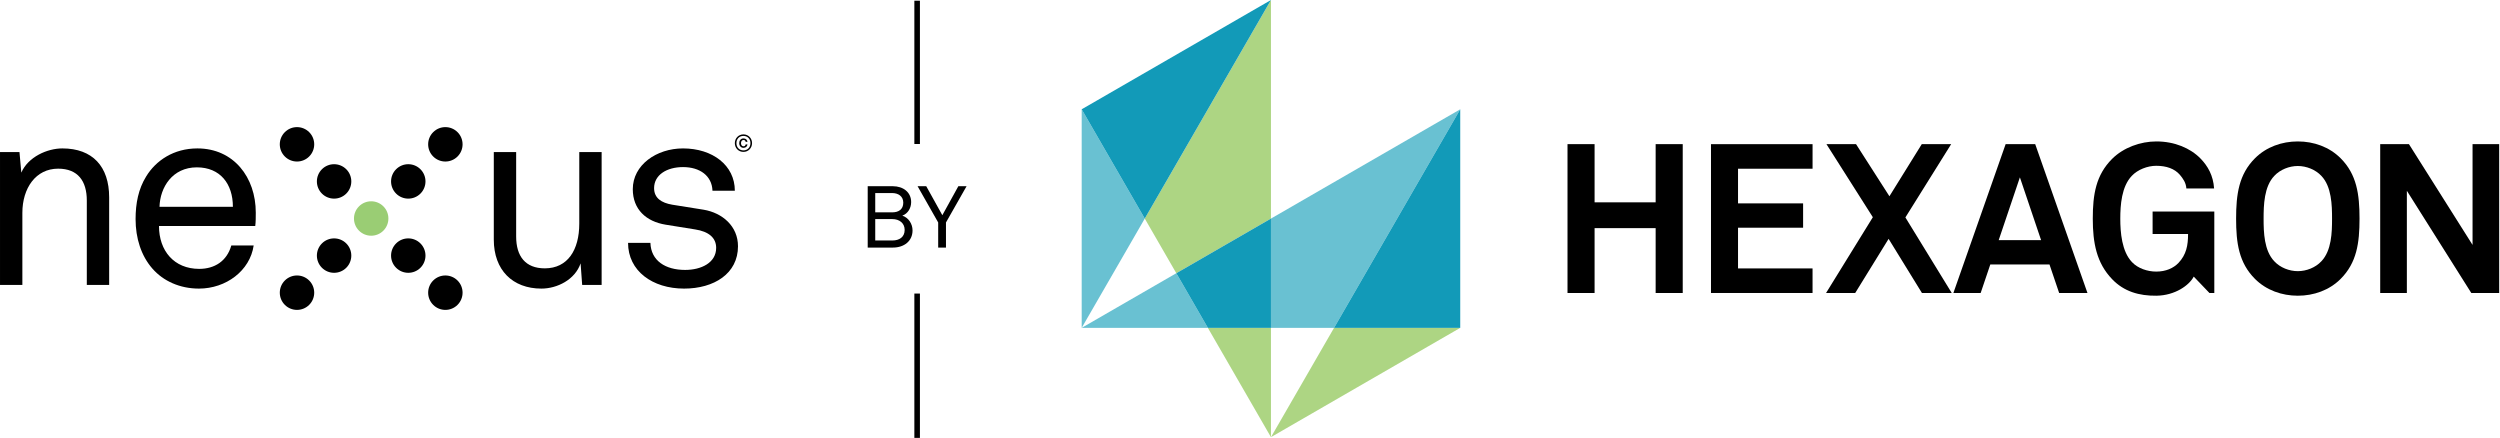 <?xml version="1.0" encoding="UTF-8" standalone="no"?>
<!DOCTYPE svg PUBLIC "-//W3C//DTD SVG 1.1//EN" "http://www.w3.org/Graphics/SVG/1.1/DTD/svg11.dtd">
<svg width="100%" height="100%" viewBox="0 0 2024 355" version="1.1" xmlns="http://www.w3.org/2000/svg"
    xmlnsXlink="http://www.w3.org/1999/xlink" xmlSpace="preserve" xmlnsSerif="http://www.serif.com/"
    style="fill-rule:evenodd;clip-rule:evenodd;stroke-linejoin:round;stroke-miterlimit:2;">
    <g transform="matrix(0.48,0,0,0.48,-93.75,-93.888)">
        <g transform="matrix(4.167,0,0,4.167,0,0)">
            <path d="M484.704,179.643L535.775,179.643L523.005,157.53L484.704,179.643Z"
                style="fill:rgb(105,193,210);fill-rule:nonzero;" />
        </g>
        <g transform="matrix(4.167,0,0,4.167,0,0)">
            <path d="M586.854,179.643L637.924,91.181L561.314,135.413L561.314,179.643L586.854,179.643Z"
                style="fill:rgb(105,193,210);fill-rule:nonzero;" />
        </g>
        <g transform="matrix(4.167,0,0,4.167,0,0)">
            <path d="M561.314,223.884L637.927,179.643L586.854,179.643L561.314,223.884Z"
                style="fill:rgb(173,213,131);fill-rule:nonzero;" />
        </g>
        <g transform="matrix(4.167,0,0,4.167,0,0)">
            <path d="M523.005,157.53L561.314,135.413L561.314,46.944L510.237,135.413L523.005,157.53Z"
                style="fill:rgb(173,213,131);fill-rule:nonzero;" />
        </g>
        <g transform="matrix(4.167,0,0,4.167,0,0)">
            <path d="M535.775,179.643L561.314,223.884L561.314,179.643L535.775,179.643Z"
                style="fill:rgb(173,213,131);fill-rule:nonzero;" />
        </g>
        <g transform="matrix(4.167,0,0,4.167,0,0)">
            <path d="M484.704,91.177L484.704,179.643L510.237,135.413L484.704,91.177Z"
                style="fill:rgb(105,193,210);fill-rule:nonzero;" />
        </g>
        <g transform="matrix(4.167,0,0,4.167,0,0)">
            <path d="M637.924,91.181L586.854,179.643L637.927,179.643L637.927,91.181L637.924,91.181Z"
                style="fill:rgb(18,154,184);fill-rule:nonzero;" />
        </g>
        <g transform="matrix(4.167,0,0,4.167,0,0)">
            <path d="M561.314,135.413L523.005,157.53L535.775,179.643L561.314,179.643L561.314,135.413Z"
                style="fill:rgb(18,154,184);fill-rule:nonzero;" />
        </g>
        <g transform="matrix(4.167,0,0,4.167,0,0)">
            <path d="M561.314,46.944L484.704,91.177L510.237,135.413L561.314,46.944Z"
                style="fill:rgb(18,154,184);fill-rule:nonzero;" />
        </g>
        <g transform="matrix(4.167,0,0,4.167,0,0)">
            <path
                d="M717.024,165.531L717.024,139.283L692.308,139.283L692.308,165.531L681.348,165.531L681.35,105.293L692.308,105.293L692.308,128.835L717.024,128.835L717.024,105.293L727.986,105.293L727.986,165.531L717.024,165.531Z"
                style="fill-rule:nonzero;" />
        </g>
        <g transform="matrix(4.167,0,0,4.167,0,0)">
            <path
                d="M739.424,165.531L739.424,105.293L780.536,105.293L780.536,115.236L750.368,115.236L750.368,129.261L776.71,129.261L776.71,139.11L750.368,139.11L750.368,155.588L780.532,155.588L780.532,165.531L739.424,165.531Z"
                style="fill-rule:nonzero;" />
        </g>
        <g transform="matrix(4.167,0,0,4.167,0,0)">
            <path
                d="M824.809,165.531L811.316,143.618L797.799,165.531L786.003,165.531L804.936,134.858L786.166,105.293L798.139,105.293L811.647,126.378L824.738,105.293L836.633,105.293L818.112,134.952L836.872,165.531L824.809,165.531Z"
                style="fill-rule:nonzero;" />
        </g>
        <g transform="matrix(4.167,0,0,4.167,0,0)">
            <path
                d="M864.459,118.722L855.881,144.13L873.036,144.13L864.459,118.722ZM880.348,165.531L876.433,153.979L852.485,153.979L848.58,165.531L837.537,165.531L858.685,105.293L870.659,105.293L891.807,165.531L880.348,165.531Z"
                style="fill-rule:nonzero;" />
        </g>
        <g transform="matrix(4.167,0,0,4.167,0,0)">
            <path
                d="M941.178,165.531L934.826,158.897C933.035,162.391 927.269,166.553 919.7,166.635C912.747,166.722 906.535,164.94 901.772,159.919C895.499,153.383 893.961,145.31 893.961,135.457C893.961,125.601 895.243,117.792 901.776,111.252C906.369,106.665 913.244,104.188 919.7,104.188C927.099,104.188 933.461,106.918 937.543,111.083C940.521,114.131 942.722,117.965 943.065,123.234L931.844,123.234C931.675,120.844 930.499,119.247 929.217,117.701C927.099,115.236 923.786,114.049 919.625,114.049C916.135,114.049 912.128,115.583 909.755,118.123C905.604,122.458 905.095,129.939 905.095,135.457C905.095,140.979 905.687,148.71 909.844,153.048C912.232,155.588 916.135,156.87 919.625,156.87C923.522,156.87 926.583,155.505 928.63,153.383C931.844,149.987 932.53,146.252 932.53,141.657L918.174,141.657L918.174,132.562L943.152,132.562L943.152,165.531L941.178,165.531Z"
                style="fill-rule:nonzero;" />
        </g>
        <g transform="matrix(4.167,0,0,4.167,0,0)">
            <path
                d="M986.48,118.123C984.096,115.583 980.432,114.131 976.949,114.131C973.482,114.131 969.806,115.583 967.44,118.123C963.29,122.458 963.103,129.939 963.103,135.457C963.103,140.979 963.29,148.37 967.44,152.705C969.806,155.261 973.482,156.696 976.949,156.696C980.432,156.696 984.096,155.261 986.48,152.705C990.633,148.37 990.81,140.979 990.81,135.457C990.81,129.939 990.633,122.458 986.48,118.123ZM994.279,159.84C989.692,164.427 983.409,166.635 976.949,166.635C970.512,166.635 964.217,164.427 959.622,159.84C953.079,153.293 951.975,145.31 951.975,135.457C951.975,125.601 953.079,117.527 959.622,110.992C964.217,106.405 970.512,104.188 976.949,104.188C983.409,104.188 989.692,106.405 994.279,110.992C1000.82,117.527 1001.93,125.601 1001.93,135.457C1001.93,145.31 1000.82,153.293 994.279,159.84Z"
                style="fill-rule:nonzero;" />
        </g>
        <g transform="matrix(4.167,0,0,4.167,0,0)">
            <path
                d="M1047.17,165.531L1021.09,124.157L1021.09,165.531L1010.3,165.531L1010.3,105.293L1021.94,105.293L1047.68,146.071L1047.68,105.293L1058.46,105.293L1058.46,165.531L1047.17,165.531Z"
                style="fill-rule:nonzero;" />
        </g>
        <g transform="matrix(4.167,0,0,4.167,0,0)">
            <path
                d="M408.11,144.278C410.842,144.278 413.049,142.946 413.049,140.002C413.049,137.236 410.877,135.624 408.11,135.624L401.139,135.624L401.139,144.278L408.11,144.278ZM408.039,132.892C410.632,132.892 412.489,131.665 412.489,128.97C412.489,126.377 410.456,125.082 408.005,125.082L401.139,125.082L401.139,132.892L408.039,132.892ZM398.091,122.312L408.25,122.312C412.523,122.312 415.676,124.8 415.676,128.724C415.676,131.106 414.415,133.382 412.103,134.224C414.66,135.065 416.237,137.586 416.237,140.213C416.237,144.452 412.909,147.15 408.284,147.15L398.091,147.15L398.091,122.312Z"
                style="fill-rule:nonzero;" />
        </g>
        <g transform="matrix(4.167,0,0,4.167,0,0)">
            <path
                d="M418.281,122.312L421.784,122.312L428.3,134.05L434.78,122.312L438.108,122.312L429.771,136.99L429.771,147.15L426.618,147.15L426.618,136.99L418.281,122.312Z"
                style="fill-rule:nonzero;" />
        </g>
        <g transform="matrix(4.167,0,0,4.167,0,0)">
            <path d="M419.225,224.185L419.225,165.762L416.975,165.762L416.975,224.185" style="fill-rule:nonzero;" />
        </g>
        <g transform="matrix(4.167,0,0,4.167,0,0)">
            <path d="M419.225,105.226L419.225,47.226L416.975,47.226L416.975,105.226" style="fill-rule:nonzero;" />
        </g>
        <g transform="matrix(4.167,0,0,4.167,0,0)">
            <path
                d="M217.054,115.446C219.774,118.166 219.775,122.577 217.054,125.297C214.334,128.018 209.923,128.017 207.203,125.297C204.482,122.576 204.482,118.166 207.203,115.446C209.923,112.726 214.333,112.725 217.054,115.446Z"
                style="fill-rule:nonzero;" />
        </g>
        <g transform="matrix(4.167,0,0,4.167,0,0)">
            <path
                d="M187.028,115.446C189.749,118.166 189.749,122.577 187.028,125.297C184.308,128.018 179.897,128.018 177.177,125.297C174.457,122.577 174.457,118.166 177.177,115.446C179.897,112.726 184.308,112.726 187.028,115.446Z"
                style="fill-rule:nonzero;" />
        </g>
        <g transform="matrix(4.167,0,0,4.167,0,0)">
            <path
                d="M172.015,100.433C174.735,103.153 174.736,107.564 172.015,110.284C169.295,113.005 164.884,113.004 162.164,110.284C159.443,107.563 159.444,103.154 162.164,100.433C164.885,97.713 169.294,97.713 172.015,100.433Z"
                style="fill-rule:nonzero;" />
        </g>
        <g transform="matrix(4.167,0,0,4.167,0,0)">
            <path
                d="M202.041,130.459C204.761,133.179 204.762,137.59 202.041,140.31C199.321,143.031 194.91,143.03 192.19,140.31C189.469,137.589 189.469,133.179 192.19,130.459C194.91,127.738 199.32,127.738 202.041,130.459Z"
                style="fill:rgb(154,205,116);fill-rule:nonzero;" />
        </g>
        <g transform="matrix(4.167,0,0,4.167,0,0)">
            <path
                d="M232.067,100.433C234.787,103.153 234.787,107.564 232.067,110.284C229.347,113.005 224.936,113.004 222.216,110.284C219.495,107.563 219.495,103.154 222.216,100.433C224.936,97.714 229.346,97.713 232.067,100.433Z"
                style="fill-rule:nonzero;" />
        </g>
        <g transform="matrix(4.167,0,0,4.167,0,0)">
            <path
                d="M177.177,155.323C174.457,152.603 174.457,148.192 177.177,145.471C179.897,142.751 184.308,142.751 187.028,145.471C189.749,148.192 189.749,152.602 187.028,155.323C184.308,158.043 179.898,158.044 177.177,155.323Z"
                style="fill-rule:nonzero;" />
        </g>
        <g transform="matrix(4.167,0,0,4.167,0,0)">
            <path
                d="M207.203,155.323C204.482,152.602 204.482,148.192 207.203,145.471C209.923,142.751 214.334,142.751 217.054,145.471C219.775,148.192 219.775,152.602 217.054,155.323C214.334,158.043 209.923,158.043 207.203,155.323Z"
                style="fill-rule:nonzero;" />
        </g>
        <g transform="matrix(4.167,0,0,4.167,0,0)">
            <path
                d="M222.216,170.336C219.496,167.616 219.495,163.205 222.216,160.484C224.936,157.764 229.347,157.764 232.067,160.484C234.788,163.205 234.787,167.615 232.067,170.336C229.347,173.056 224.937,173.057 222.216,170.336Z"
                style="fill-rule:nonzero;" />
        </g>
        <g transform="matrix(4.167,0,0,4.167,0,0)">
            <path
                d="M162.164,170.336C159.444,167.616 159.444,163.204 162.164,160.484C164.885,157.764 169.295,157.764 172.015,160.484C174.736,163.205 174.736,167.615 172.015,170.336C169.295,173.056 164.885,173.057 162.164,170.336Z"
                style="fill-rule:nonzero;" />
        </g>
        <g transform="matrix(4.167,0,0,4.167,0,0)">
            <path
                d="M46.875,108.503L54.754,108.503L55.499,116.807C58.267,110.419 66.038,107.013 72.106,107.013C84.35,107.013 91.056,114.358 91.056,126.814L91.056,162.266L82.008,162.266L82.008,128.092C82.008,120.214 78.388,115.21 70.403,115.21C61.354,115.21 55.925,123.088 55.925,133.095L55.925,162.266L46.875,162.266L46.875,108.503Z"
                style="fill-rule:nonzero;" />
        </g>
        <g transform="matrix(4.167,0,0,4.167,0,0)">
            <path
                d="M141.14,130.647C141.14,121.385 136.03,114.678 126.555,114.678C116.654,114.678 111.651,122.769 111.437,130.647L141.14,130.647ZM108.564,155.665C103.986,150.449 101.75,143.316 101.75,135.651C101.75,129.157 102.921,123.407 106.008,118.404C109.947,111.91 117.186,107.013 126.768,107.013C141.459,107.013 150.402,118.723 150.402,132.989C150.402,134.692 150.402,136.822 150.19,138.418L111.225,138.418C111.225,148.426 117.293,155.772 127.513,155.772C133.688,155.772 138.691,152.684 140.502,146.297L149.551,146.297C148.06,156.517 138.372,163.756 127.407,163.756C119.635,163.756 112.928,160.669 108.564,155.665Z"
                style="fill-rule:nonzero;" />
        </g>
        <g transform="matrix(4.167,0,0,4.167,0,0)">
            <path
                d="M246.745,143.955L246.745,108.503L255.794,108.503L255.794,142.677C255.794,150.661 259.521,155.558 267.398,155.558C276.66,155.558 281.344,148.107 281.344,137.46L281.344,108.503L290.393,108.503L290.393,162.266L282.516,162.266L281.877,153.536C279.641,160.136 272.402,163.756 266.014,163.756C254.304,163.756 246.745,156.197 246.745,143.955Z"
                style="fill-rule:nonzero;" />
        </g>
        <g transform="matrix(4.167,0,0,4.167,0,0)">
            <path
                d="M301.087,145.232L310.136,145.232C310.349,152.471 316.204,156.197 324.188,156.197C330.683,156.197 336.751,153.323 336.751,147.255C336.751,143.209 333.77,140.654 328.234,139.803L316.311,137.886C308.432,136.609 303.003,131.711 303.003,123.514C303.003,113.72 312.585,107.013 323.337,107.013C335.261,107.013 344.31,113.826 344.31,124.153L335.261,124.153C335.047,118.084 330.15,114.571 323.337,114.571C316.736,114.571 311.627,117.765 311.627,123.088C311.627,127.134 314.607,129.05 318.972,129.795L331.641,131.818C339.306,133.095 345.587,138.525 345.587,146.616C345.587,157.688 335.9,163.756 323.763,163.756C310.988,163.756 301.087,156.623 301.087,145.232Z"
                style="fill-rule:nonzero;" />
        </g>
        <g transform="matrix(4.167,0,0,4.167,0,0)">
            <path
                d="M346.076,104.876C346.076,103.853 346.712,102.966 347.822,102.966C348.71,102.966 349.356,103.545 349.423,104.355L348.69,104.355C348.623,103.834 348.256,103.593 347.822,103.593C347.166,103.593 346.799,104.172 346.799,104.876C346.799,105.619 347.176,106.16 347.822,106.16C348.256,106.16 348.623,105.919 348.69,105.397L349.423,105.397C349.346,106.227 348.681,106.787 347.822,106.787C346.79,106.787 346.076,105.967 346.076,104.876ZM350.63,104.876C350.63,103.188 349.501,101.953 347.793,101.953C346.085,101.953 344.956,103.197 344.956,104.886C344.956,106.575 346.085,107.81 347.793,107.81C349.501,107.81 350.63,106.564 350.63,104.876ZM344.31,104.886C344.31,102.908 345.796,101.336 347.793,101.336C349.79,101.336 351.276,102.899 351.276,104.876C351.276,106.854 349.79,108.427 347.793,108.427C345.796,108.427 344.31,106.864 344.31,104.886Z"
                style="fill-rule:nonzero;" />
        </g>
    </g>
</svg>